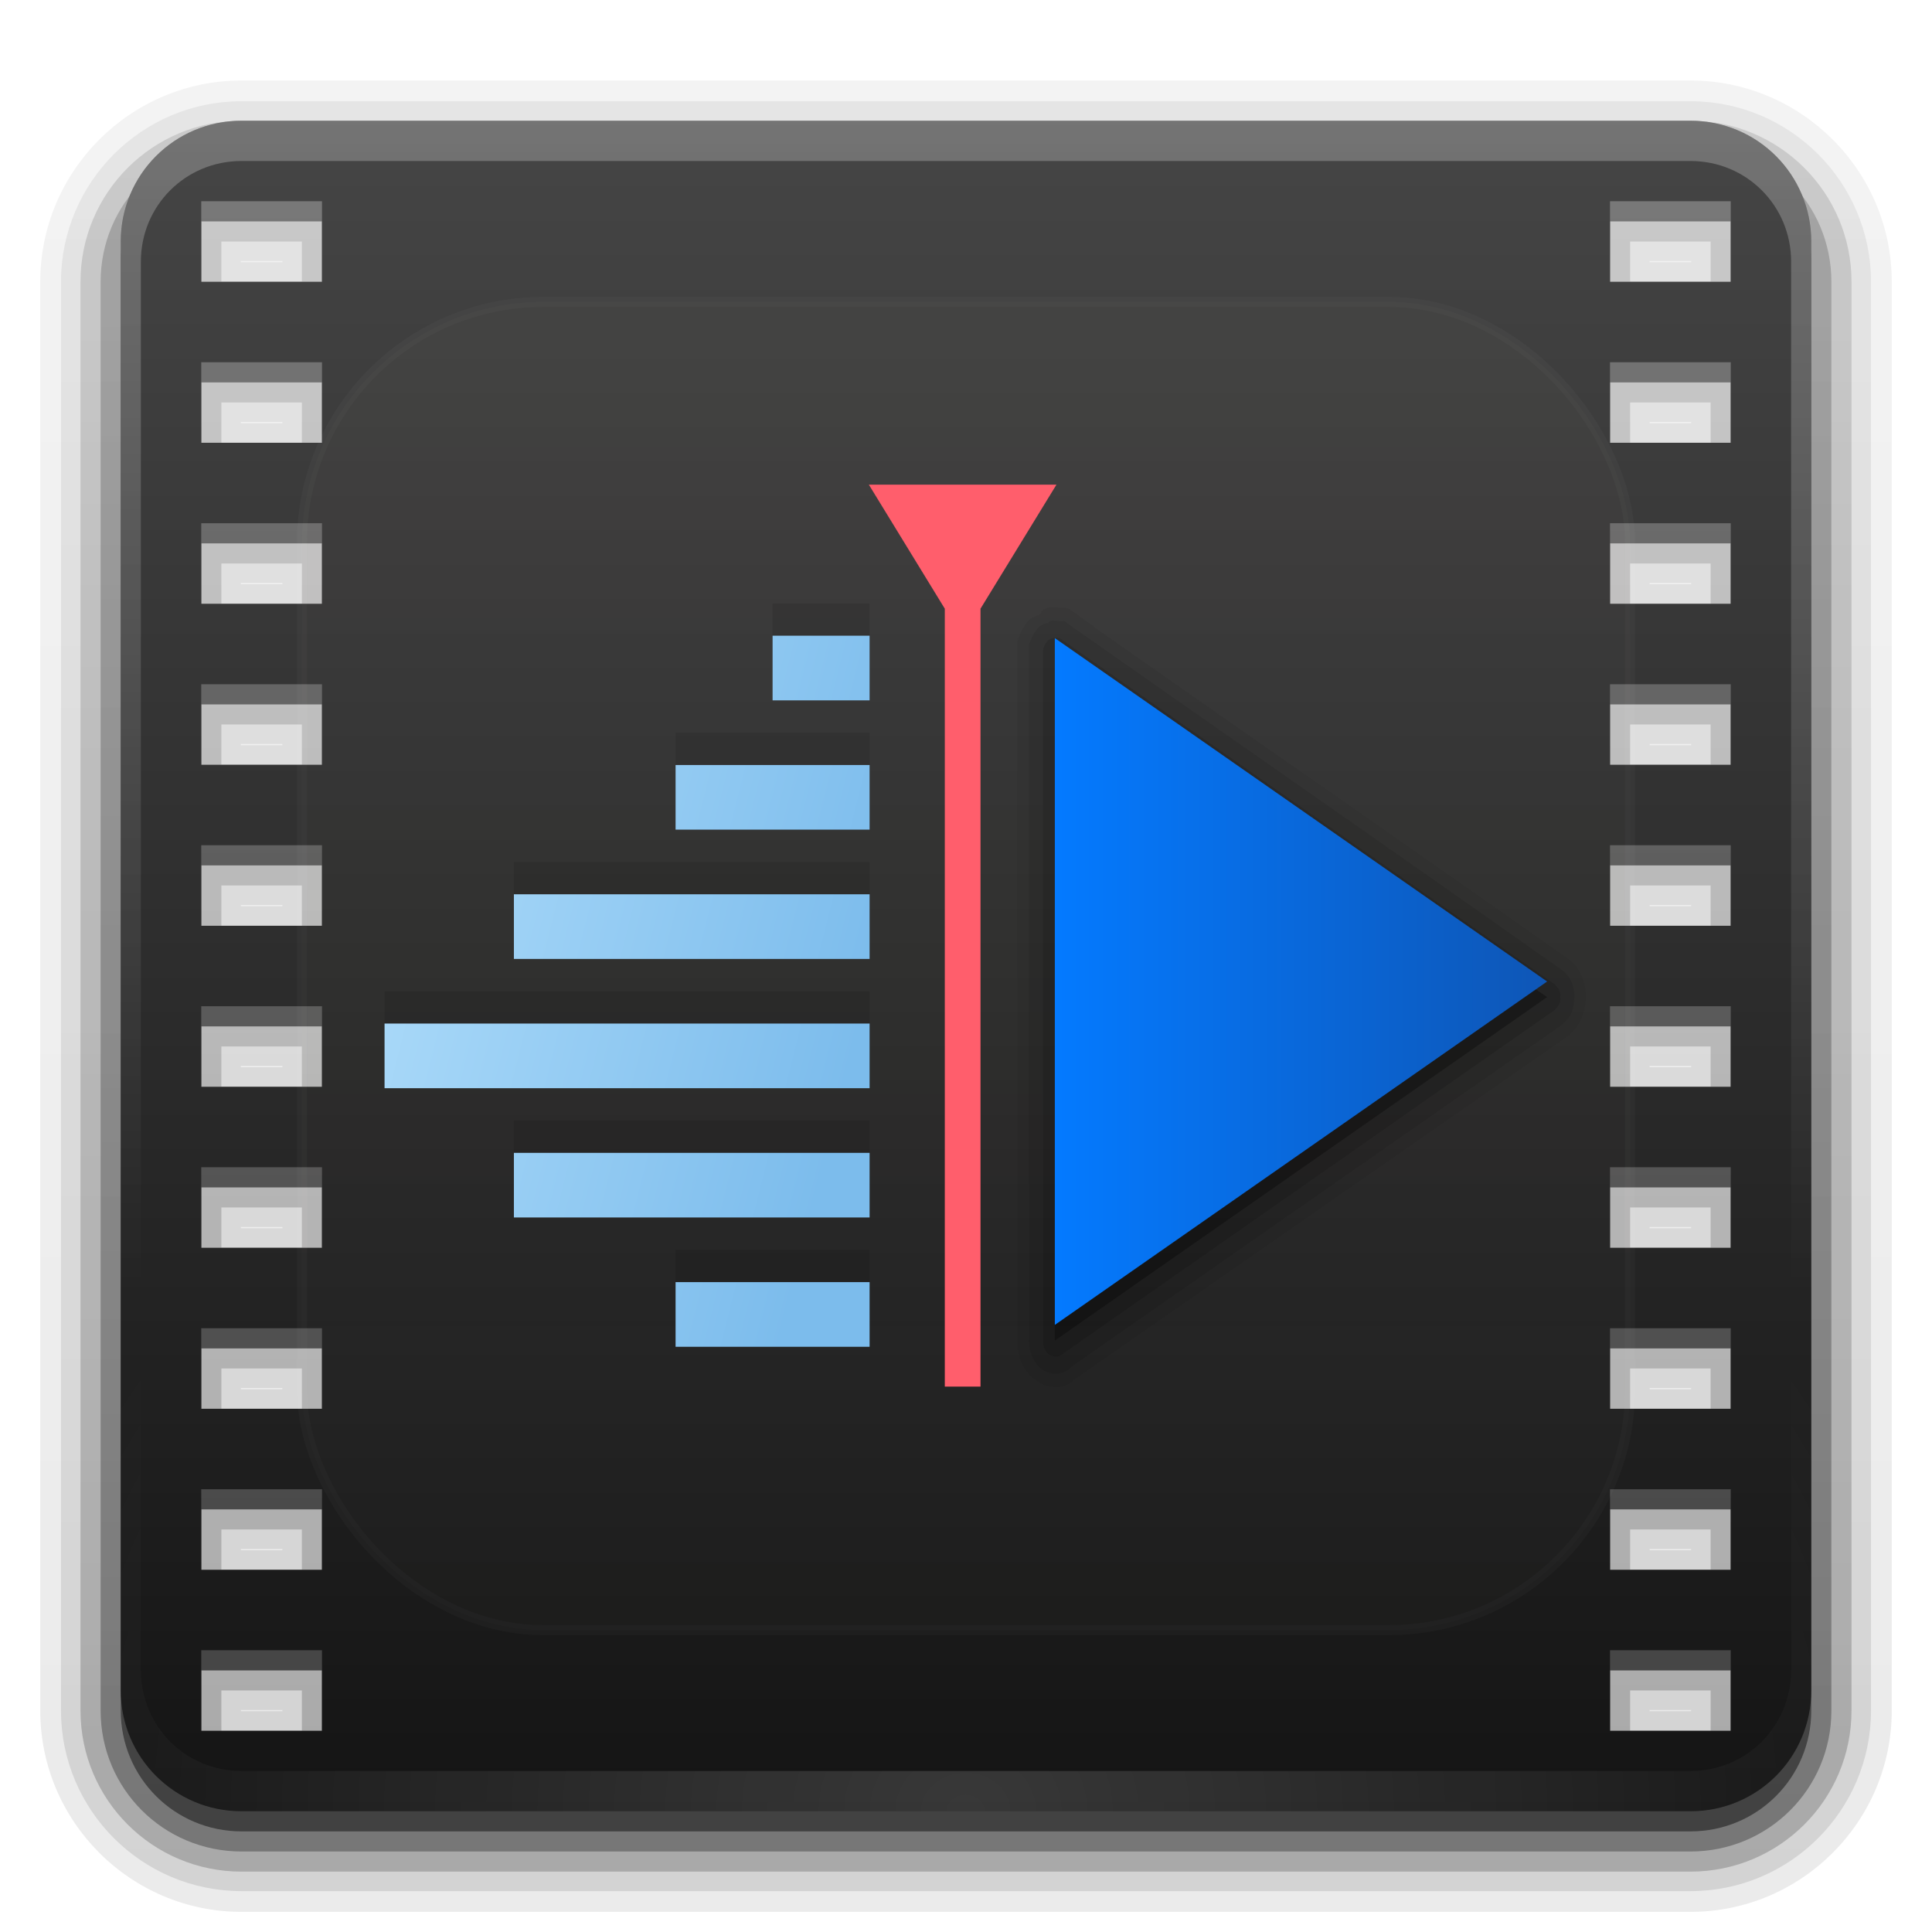 <?xml version="1.0" encoding="UTF-8" standalone="no"?>
<svg
   xmlns:dc="http://purl.org/dc/elements/1.1/"
   xmlns:cc="http://creativecommons.org/ns#"
   xmlns:rdf="http://www.w3.org/1999/02/22-rdf-syntax-ns#"
   xmlns:svg="http://www.w3.org/2000/svg"
   xmlns="http://www.w3.org/2000/svg"
   xmlns:xlink="http://www.w3.org/1999/xlink"
   version="1.0"
   width="96"
   height="96"
   id="svg2408">
  <defs
     id="defs2410">
    <linearGradient
       id="linearGradient4696">
      <stop
         style="stop-color:#0e56b6;stop-opacity:1"
         offset="0"
         id="stop4692" />
      <stop
         style="stop-color:#047aff;stop-opacity:1"
         offset="1"
         id="stop4694" />
    </linearGradient>
    <linearGradient
       id="linearGradient3832">
      <stop
         id="stop3834"
         style="stop-color:#ffffff;stop-opacity:1"
         offset="0" />
      <stop
         id="stop3836"
         style="stop-color:#9e9e9e;stop-opacity:1"
         offset="1" />
    </linearGradient>
    <linearGradient
       id="linearGradient3813">
      <stop
         id="stop3815"
         style="stop-color:#89b5fe;stop-opacity:1"
         offset="0" />
      <stop
         id="stop3817"
         style="stop-color:#89b5fe;stop-opacity:0.388"
         offset="1" />
    </linearGradient>
    <linearGradient
       id="linearGradient3795">
      <stop
         id="stop3797"
         style="stop-color:#ffffff;stop-opacity:1"
         offset="0" />
      <stop
         id="stop3801"
         style="stop-color:#ffffff;stop-opacity:0.38"
         offset="0.5" />
      <stop
         id="stop3799"
         style="stop-color:#ffffff;stop-opacity:0"
         offset="1" />
    </linearGradient>
    <linearGradient
       id="linearGradient3770">
      <stop
         id="stop3772"
         style="stop-color:#07337d;stop-opacity:1"
         offset="0" />
      <stop
         id="stop3774"
         style="stop-color:#07337d;stop-opacity:0"
         offset="1" />
    </linearGradient>
    <linearGradient
       id="linearGradient3753">
      <stop
         id="stop3755"
         style="stop-color:#f8fcfe;stop-opacity:1"
         offset="0" />
      <stop
         id="stop3761"
         style="stop-color:#85cfed;stop-opacity:1"
         offset="0.17" />
      <stop
         id="stop3763"
         style="stop-color:#629dce;stop-opacity:1"
         offset="0.43" />
      <stop
         id="stop3757"
         style="stop-color:#1048a0;stop-opacity:1"
         offset="1" />
    </linearGradient>
    <linearGradient
       id="linearGradient3743">
      <stop
         id="stop3745"
         style="stop-color:#ffffff;stop-opacity:1"
         offset="0" />
      <stop
         id="stop3747"
         style="stop-color:#ffffff;stop-opacity:0"
         offset="1" />
    </linearGradient>
    <linearGradient
       x1="45.448"
       y1="92.54"
       x2="45.448"
       y2="7.017"
       id="ButtonShadow"
       gradientUnits="userSpaceOnUse"
       gradientTransform="scale(1.006,0.994)">
      <stop
         id="stop3750"
         style="stop-color:#000000;stop-opacity:1"
         offset="0" />
      <stop
         id="stop3752"
         style="stop-color:#000000;stop-opacity:0.588"
         offset="1" />
    </linearGradient>
    <linearGradient
       id="linearGradient3737">
      <stop
         id="stop3739"
         style="stop-color:#dcceaf;stop-opacity:1"
         offset="0" />
      <stop
         id="stop3741"
         style="stop-color:#ffffff;stop-opacity:0"
         offset="1" />
    </linearGradient>
    <filter
       color-interpolation-filters="sRGB"
       id="filter3174">
      <feGaussianBlur
         id="feGaussianBlur3176"
         stdDeviation="1.71" />
    </filter>
    <linearGradient
       x1="36.357"
       y1="6"
       x2="36.357"
       y2="63.893"
       id="linearGradient3188"
       xlink:href="#linearGradient3743"
       gradientUnits="userSpaceOnUse" />
    <filter
       x="-0.192"
       y="-0.192"
       width="1.384"
       height="1.384"
       color-interpolation-filters="sRGB"
       id="filter3794">
      <feGaussianBlur
         id="feGaussianBlur3796"
         stdDeviation="5.28" />
    </filter>
    <linearGradient
       x1="48"
       y1="20.221"
       x2="48"
       y2="138.661"
       id="linearGradient3613"
       xlink:href="#linearGradient3737"
       gradientUnits="userSpaceOnUse" />
    <radialGradient
       cx="48"
       cy="90.172"
       r="42"
       fx="48"
       fy="90.172"
       id="radialGradient3619"
       xlink:href="#linearGradient3743"
       gradientUnits="userSpaceOnUse"
       gradientTransform="matrix(1.157,0,0,0.996,-7.551,0.197)" />
    <clipPath
       id="clipPath3613">
      <rect
         width="84"
         height="84"
         rx="6"
         ry="6"
         x="6"
         y="6"
         id="rect3615"
         style="fill:#ffffff;fill-opacity:1;fill-rule:nonzero;stroke:none" />
    </clipPath>
    <linearGradient
       x1="45.448"
       y1="92.54"
       x2="45.448"
       y2="7.017"
       id="ButtonShadow-0"
       gradientUnits="userSpaceOnUse"
       gradientTransform="matrix(1.006,0,0,0.994,100,0)">
      <stop
         id="stop3750-8"
         style="stop-color:#000000;stop-opacity:1"
         offset="0" />
      <stop
         id="stop3752-5"
         style="stop-color:#000000;stop-opacity:0.588"
         offset="1" />
    </linearGradient>
    <linearGradient
       x1="32.251"
       y1="6.132"
       x2="32.251"
       y2="90.239"
       id="linearGradient3725"
       xlink:href="#ButtonShadow-0"
       gradientUnits="userSpaceOnUse"
       gradientTransform="matrix(1.024,0,0,-1.012,-1.143,98.071)" />
    <linearGradient
       x1="32.251"
       y1="6.132"
       x2="32.251"
       y2="90.239"
       id="linearGradient3721"
       xlink:href="#ButtonShadow-0"
       gradientUnits="userSpaceOnUse"
       gradientTransform="matrix(1,0,0,-1,0,97)" />
    <linearGradient
       x1="58.65"
       y1="122"
       x2="58.65"
       y2="5.425"
       id="ButtonColor"
       gradientUnits="userSpaceOnUse"
       gradientTransform="matrix(1.017,0,0,1.017,-1.103,-1.103)">
      <stop
         id="stop3189"
         style="stop-color:#141414;stop-opacity:1"
         offset="0" />
      <stop
         id="stop3191"
         style="stop-color:#464646;stop-opacity:1"
         offset="1" />
    </linearGradient>
    <linearGradient
       x1="48"
       y1="90"
       x2="48"
       y2="5.988"
       id="linearGradient3686"
       xlink:href="#ButtonColor"
       gradientUnits="userSpaceOnUse"
       gradientTransform="translate(-110,0)" />
    <linearGradient
       x1="32.251"
       y1="6.132"
       x2="32.251"
       y2="90.239"
       id="linearGradient3702"
       xlink:href="#ButtonShadow-0"
       gradientUnits="userSpaceOnUse"
       gradientTransform="matrix(1.024,0,0,-1.012,-1.143,98.071)" />
    <linearGradient
       x1="32.251"
       y1="6.132"
       x2="32.251"
       y2="90.239"
       id="linearGradient3711"
       xlink:href="#ButtonShadow-0"
       gradientUnits="userSpaceOnUse"
       gradientTransform="matrix(1.024,0,0,-1.012,-1.143,98.071)" />
    <linearGradient
       x1="32.251"
       y1="6.132"
       x2="32.251"
       y2="90.239"
       id="linearGradient3719"
       xlink:href="#ButtonShadow-0"
       gradientUnits="userSpaceOnUse"
       gradientTransform="matrix(1.024,0,0,-1.012,-1.143,98.071)" />
    <linearGradient
       x1="48"
       y1="90"
       x2="48"
       y2="5.988"
       id="linearGradient3885"
       xlink:href="#ButtonColor"
       gradientUnits="userSpaceOnUse" />
    <radialGradient
       cx="48"
       cy="70.879"
       r="32"
       fx="48"
       fy="70.879"
       id="radialGradient3759"
       xlink:href="#linearGradient3753"
       gradientUnits="userSpaceOnUse"
       gradientTransform="matrix(1.219,-8.6867406e-8,8.071592e-8,1.132,-10.496,-9.382)" />
    <linearGradient
       x1="20"
       y1="48"
       x2="63.597"
       y2="48"
       id="linearGradient3776"
       xlink:href="#linearGradient3770"
       gradientUnits="userSpaceOnUse"
       gradientTransform="matrix(0,1,-1,0,96,0)" />
    <linearGradient
       x1="48"
       y1="24"
       x2="48"
       y2="48"
       id="linearGradient3793"
       xlink:href="#linearGradient3795"
       gradientUnits="userSpaceOnUse" />
    <linearGradient
       x1="16"
       y1="48"
       x2="80"
       y2="48"
       id="linearGradient3819"
       xlink:href="#linearGradient3813"
       gradientUnits="userSpaceOnUse" />
    <linearGradient
       x1="122.018"
       y1="40.413"
       x2="117.411"
       y2="50.727"
       id="linearGradient3838"
       xlink:href="#linearGradient3832"
       gradientUnits="userSpaceOnUse" />
    <radialGradient
       gradientUnits="userSpaceOnUse"
       xlink:href="#linearGradient3743"
       id="radialGradient4037"
       fy="55.926"
       fx="47.988"
       r="30.645"
       cy="55.926"
       cx="47.988" />
    <linearGradient
       gradientTransform="matrix(-3.558,0,0,3.766,94.483,20.463)"
       y2="10"
       x2="10.915"
       y1="10"
       x1="2.169"
       gradientUnits="userSpaceOnUse"
       id="linearGradient1066"
       xlink:href="#linearGradient1062" />
    <linearGradient
       id="linearGradient1062">
      <stop
         id="stop1058"
         offset="0"
         style="stop-color:#0e2f61;stop-opacity:1" />
      <stop
         id="stop1060"
         offset="1"
         style="stop-color:#044c8f;stop-opacity:1" />
    </linearGradient>
    <radialGradient
       gradientUnits="userSpaceOnUse"
       xlink:href="#linearGradient3743"
       id="radialGradient4037-5"
       fy="55.926"
       fx="47.988"
       r="30.645"
       cy="55.926"
       cx="47.988"
       gradientTransform="matrix(1,0,0,1.142,0,-7.162)" />
    <linearGradient
       xlink:href="#linearGradient4696"
       id="linearGradient4690"
       gradientUnits="userSpaceOnUse"
       gradientTransform="matrix(-3.558,0,0,4.299,94.483,16.197)"
       x1="2.169"
       y1="10"
       x2="10.915"
       y2="10" />
    <linearGradient
       gradientUnits="userSpaceOnUse"
       y2="24"
       x2="21"
       y1="20.242"
       x1="6"
       id="linearGradient4241"
       xlink:href="#linearGradient4235"
       gradientTransform="matrix(6.814,0,0,5.492,15.431,24.731)" />
    <linearGradient
       id="linearGradient4235">
      <stop
         id="stop7"
         offset="0"
         style="stop-color:#abdaf9;stop-opacity:1" />
      <stop
         id="stop9"
         offset="1"
         style="stop-color:#7cbcec;stop-opacity:1" />
    </linearGradient>
  </defs>
  <g
     id="layer2"
     style="display:none">
    <path
       d="M 11,7 C 7.676,7 5,9.676 5,13 l 0,73 c 0,3.324 2.676,6 6,6 l 74,0 c 3.324,0 6,-2.676 6,-6 L 91,13 C 91,9.676 88.324,7 85,7 L 11,7 z m -1,4 6,0 0,4 -6,0 0,-4 z m 70,0 6,0 0,4 -6,0 0,-4 z m -70,8 6,0 0,4 -6,0 0,-4 z m 70,0 6,0 0,4 -6,0 0,-4 z m -70,8 6,0 0,4 -6,0 0,-4 z m 70,0 6,0 0,4 -6,0 0,-4 z m -70,8 6,0 0,4 -6,0 0,-4 z m 70,0 6,0 0,4 -6,0 0,-4 z m -70,8 6,0 0,4 -6,0 0,-4 z m 70,0 6,0 0,4 -6,0 0,-4 z m -70,8 6,0 0,4 -6,0 0,-4 z m 70,0 6,0 0,4 -6,0 0,-4 z m -70,8 6,0 0,4 -6,0 0,-4 z m 70,0 6,0 0,4 -6,0 0,-4 z m -70,8 6,0 0,4 -6,0 0,-4 z m 70,0 6,0 0,4 -6,0 0,-4 z m -70,8 6,0 0,4 -6,0 0,-4 z m 70,0 6,0 0,4 -6,0 0,-4 z m -70,8 6,0 0,4 -6,0 0,-4 z m 70,0 6,0 0,4 -6,0 0,-4 z"
       id="rect3745"
       style="opacity:0.9;fill:url(#ButtonShadow);fill-opacity:1;fill-rule:nonzero;stroke:none;filter:url(#filter3174)" />
  </g>
  <g
     id="layer3"
     style="display:inline">
    <path
       d="M 12,4 C 6.491,4 2,8.491 2,14 l 0,71 c 0,5.509 4.491,10 10,10 l 72,0 c 5.509,0 10,-4.491 10,-10 L 94,14 C 94,8.491 89.509,4 84,4 L 12,4 z"
       id="path3717"
       style="opacity:0.08;fill:url(#linearGradient3719);fill-opacity:1;fill-rule:nonzero;stroke:none;display:inline" />
    <path
       d="M 12,5.031 C 7.054,5.031 3.031,9.054 3.031,14 l 0,71 c 0,4.946 4.022,8.969 8.969,8.969 l 72,0 c 4.946,0 8.969,-4.022 8.969,-8.969 l 0,-71 C 92.969,9.054 88.946,5.031 84,5.031 l -72,0 z m -0.031,7.938 2.062,0 0,0.062 -2.062,0 0,-0.062 z m 70,0 2.062,0 0,0.062 -2.062,0 0,-0.062 z m -70,8 2.062,0 0,0.062 -2.062,0 0,-0.062 z m 70,0 2.062,0 0,0.062 -2.062,0 0,-0.062 z m -70,8 2.062,0 0,0.062 -2.062,0 0,-0.062 z m 70,0 2.062,0 0,0.062 -2.062,0 0,-0.062 z m -70,8 2.062,0 0,0.062 -2.062,0 0,-0.062 z m 70,0 2.062,0 0,0.062 -2.062,0 0,-0.062 z m -70,8 2.062,0 0,0.062 -2.062,0 0,-0.062 z m 70,0 2.062,0 0,0.062 -2.062,0 0,-0.062 z m -70,8 2.062,0 0,0.062 -2.062,0 0,-0.062 z m 70,0 2.062,0 0,0.062 -2.062,0 0,-0.062 z m -70,8 2.062,0 0,0.062 -2.062,0 0,-0.062 z m 70,0 2.062,0 0,0.062 -2.062,0 0,-0.062 z m -70,8 2.062,0 0,0.062 -2.062,0 0,-0.062 z m 70,0 2.062,0 0,0.062 -2.062,0 0,-0.062 z m -70,8 2.062,0 0,0.062 -2.062,0 0,-0.062 z m 70,0 2.062,0 0,0.062 -2.062,0 0,-0.062 z m -70,8 2.062,0 0,0.062 -2.062,0 0,-0.062 z m 70,0 2.062,0 0,0.062 -2.062,0 0,-0.062 z"
       id="path3709"
       style="opacity:0.1;fill:url(#linearGradient3711);fill-opacity:1;fill-rule:nonzero;stroke:none;display:inline" />
    <path
       d="M 12,6 C 7.58,6 4,9.58 4,14 l 0,71 c 0,4.42 3.58,8 8,8 l 72,0 c 4.42,0 8,-3.58 8,-8 L 92,14 C 92,9.58 88.42,6 84,6 L 12,6 z m -1,6 4,0 0,2 -4,0 0,-2 z m 70,0 4,0 0,2 -4,0 0,-2 z m -70,8 4,0 0,2 -4,0 0,-2 z m 70,0 4,0 0,2 -4,0 0,-2 z m -70,8 4,0 0,2 -4,0 0,-2 z m 70,0 4,0 0,2 -4,0 0,-2 z m -70,8 4,0 0,2 -4,0 0,-2 z m 70,0 4,0 0,2 -4,0 0,-2 z m -70,8 4,0 0,2 -4,0 0,-2 z m 70,0 4,0 0,2 -4,0 0,-2 z m -70,8 4,0 0,2 -4,0 0,-2 z m 70,0 4,0 0,2 -4,0 0,-2 z m -70,8 4,0 0,2 -4,0 0,-2 z m 70,0 4,0 0,2 -4,0 0,-2 z m -70,8 4,0 0,2 -4,0 0,-2 z m 70,0 4,0 0,2 -4,0 0,-2 z m -70,8 4,0 0,2 -4,0 0,-2 z m 70,0 4,0 0,2 -4,0 0,-2 z m -70,8 4,0 0,2 -4,0 0,-2 z m 70,0 4,0 0,2 -4,0 0,-2 z"
       id="path3700"
       style="opacity:0.2;fill:url(#linearGradient3702);fill-opacity:1;fill-rule:nonzero;stroke:none;display:inline" />
    <path
       d="M 12,7 C 8.122,7 5,10.122 5,14 l 0,71 c 0,3.878 3.122,7 7,7 l 72,0 c 3.878,0 7,-3.122 7,-7 L 91,14 C 91,10.122 87.878,7 84,7 L 12,7 z m -2,4 6,0 0,4 -6,0 0,-4 z m 70,0 6,0 0,4 -6,0 0,-4 z m -70,8 6,0 0,4 -6,0 0,-4 z m 70,0 6,0 0,4 -6,0 0,-4 z m -70,8 6,0 0,4 -6,0 0,-4 z m 70,0 6,0 0,4 -6,0 0,-4 z m -70,8 6,0 0,4 -6,0 0,-4 z m 70,0 6,0 0,4 -6,0 0,-4 z m -70,8 6,0 0,4 -6,0 0,-4 z m 70,0 6,0 0,4 -6,0 0,-4 z m -70,8 6,0 0,4 -6,0 0,-4 z m 70,0 6,0 0,4 -6,0 0,-4 z m -70,8 6,0 0,4 -6,0 0,-4 z m 70,0 6,0 0,4 -6,0 0,-4 z m -70,8 6,0 0,4 -6,0 0,-4 z m 70,0 6,0 0,4 -6,0 0,-4 z m -70,8 6,0 0,4 -6,0 0,-4 z m 70,0 6,0 0,4 -6,0 0,-4 z m -70,8 6,0 0,4 -6,0 0,-4 z m 70,0 6,0 0,4 -6,0 0,-4 z"
       id="rect3723"
       style="opacity:0.3;fill:url(#linearGradient3725);fill-opacity:1;fill-rule:nonzero;stroke:none;display:inline" />
    <path
       d="M 12,7 C 8.676,7 6,9.676 6,13 l 0,72 c 0,3.324 2.676,6 6,6 l 72,0 c 3.324,0 6,-2.676 6,-6 L 90,13 C 90,9.676 87.324,7 84,7 L 12,7 z m -2,4 6,0 0,4 -6,0 0,-4 z m 70,0 6,0 0,4 -6,0 0,-4 z m -70,8 6,0 0,4 -6,0 0,-4 z m 70,0 6,0 0,4 -6,0 0,-4 z m -70,8 6,0 0,4 -6,0 0,-4 z m 70,0 6,0 0,4 -6,0 0,-4 z m -70,8 6,0 0,4 -6,0 0,-4 z m 70,0 6,0 0,4 -6,0 0,-4 z m -70,8 6,0 0,4 -6,0 0,-4 z m 70,0 6,0 0,4 -6,0 0,-4 z m -70,8 6,0 0,4 -6,0 0,-4 z m 70,0 6,0 0,4 -6,0 0,-4 z m -70,8 6,0 0,4 -6,0 0,-4 z m 70,0 6,0 0,4 -6,0 0,-4 z m -70,8 6,0 0,4 -6,0 0,-4 z m 70,0 6,0 0,4 -6,0 0,-4 z m -70,8 6,0 0,4 -6,0 0,-4 z m 70,0 6,0 0,4 -6,0 0,-4 z m -70,8 6,0 0,4 -6,0 0,-4 z m 70,0 6,0 0,4 -6,0 0,-4 z"
       id="rect3716"
       style="opacity:0.45;fill:url(#linearGradient3721);fill-opacity:1;fill-rule:nonzero;stroke:none;display:inline" />
  </g>
  <g
     id="layer1"
     style="display:inline">
    <path
       d="M 12,6 C 8.676,6 6,8.676 6,12 l 0,72 c 0,3.324 2.676,6 6,6 l 72,0 c 3.324,0 6,-2.676 6,-6 L 90,12 C 90,8.676 87.324,6 84,6 L 12,6 z m -2,4 6,0 0,4 -6,0 0,-4 z m 70,0 6,0 0,4 -6,0 0,-4 z m -70,8 6,0 0,4 -6,0 0,-4 z m 70,0 6,0 0,4 -6,0 0,-4 z m -70,8 6,0 0,4 -6,0 0,-4 z m 70,0 6,0 0,4 -6,0 0,-4 z m -70,8 6,0 0,4 -6,0 0,-4 z m 70,0 6,0 0,4 -6,0 0,-4 z m -70,8 6,0 0,4 -6,0 0,-4 z m 70,0 6,0 0,4 -6,0 0,-4 z m -70,8 6,0 0,4 -6,0 0,-4 z m 70,0 6,0 0,4 -6,0 0,-4 z m -70,8 6,0 0,4 -6,0 0,-4 z m 70,0 6,0 0,4 -6,0 0,-4 z m -70,8 6,0 0,4 -6,0 0,-4 z m 70,0 6,0 0,4 -6,0 0,-4 z m -70,8 6,0 0,4 -6,0 0,-4 z m 70,0 6,0 0,4 -6,0 0,-4 z m -70,8 6,0 0,4 -6,0 0,-4 z m 70,0 6,0 0,4 -6,0 0,-4 z"
       id="rect2419"
       style="fill:url(#linearGradient3885);fill-opacity:1;fill-rule:nonzero;stroke:none" />
  </g>
  <g
     id="layer5"
     style="display:inline">
    <rect
       width="66"
       height="66"
       rx="12"
       ry="12"
       x="15"
       y="15"
       clip-path="url(#clipPath3613)"
       id="rect3171"
       style="opacity:0.15;fill:url(#linearGradient3613);fill-opacity:1;fill-rule:nonzero;stroke:#ffffff;stroke-width:0.5;stroke-linecap:round;stroke-linejoin:miter;stroke-miterlimit:4;stroke-opacity:1;stroke-dasharray:none;stroke-dashoffset:0;filter:url(#filter3794)" />
    <path
       d="M 12,6 C 8.676,6 6,8.676 6,12 l 0,2 0,68 0,2 c 0,0.335 0.041,0.651 0.094,0.969 0.049,0.296 0.097,0.597 0.188,0.875 0.01,0.03 0.021,0.064 0.031,0.094 0.099,0.288 0.235,0.547 0.375,0.812 0.145,0.274 0.316,0.536 0.5,0.781 0.184,0.246 0.374,0.473 0.594,0.688 0.44,0.428 0.943,0.815 1.5,1.094 0.279,0.14 0.573,0.247 0.875,0.344 -0.256,-0.1 -0.487,-0.236 -0.719,-0.375 -0.007,-0.004 -0.024,0.004 -0.031,0 -0.032,-0.019 -0.062,-0.043 -0.094,-0.062 -0.12,-0.077 -0.231,-0.164 -0.344,-0.25 -0.106,-0.081 -0.213,-0.161 -0.312,-0.25 C 8.478,88.557 8.309,88.373 8.156,88.188 8.049,88.057 7.938,87.922 7.844,87.781 7.819,87.743 7.805,87.695 7.781,87.656 7.716,87.553 7.651,87.452 7.594,87.344 7.493,87.149 7.388,86.928 7.312,86.719 7.305,86.697 7.289,86.678 7.281,86.656 7.249,86.564 7.245,86.469 7.219,86.375 7.188,86.268 7.148,86.172 7.125,86.062 7.052,85.721 7,85.364 7,85 L 7,83 7,15 7,13 C 7,10.218 9.218,8 12,8 l 2,0 68,0 2,0 c 2.782,0 5,2.218 5,5 l 0,2 0,68 0,2 c 0,0.364 -0.052,0.721 -0.125,1.062 -0.044,0.207 -0.088,0.398 -0.156,0.594 -0.008,0.022 -0.023,0.041 -0.031,0.062 -0.063,0.174 -0.138,0.367 -0.219,0.531 -0.042,0.083 -0.079,0.17 -0.125,0.25 -0.055,0.097 -0.127,0.188 -0.188,0.281 -0.094,0.141 -0.205,0.276 -0.312,0.406 -0.143,0.174 -0.303,0.347 -0.469,0.5 -0.011,0.01 -0.02,0.021 -0.031,0.031 -0.138,0.126 -0.285,0.234 -0.438,0.344 -0.103,0.073 -0.204,0.153 -0.312,0.219 -0.007,0.004 -0.024,-0.004 -0.031,0 -0.232,0.139 -0.463,0.275 -0.719,0.375 0.302,-0.097 0.596,-0.204 0.875,-0.344 0.557,-0.279 1.06,-0.666 1.5,-1.094 0.22,-0.214 0.409,-0.442 0.594,-0.688 0.184,-0.246 0.355,-0.508 0.5,-0.781 0.14,-0.265 0.276,-0.525 0.375,-0.812 0.01,-0.031 0.021,-0.063 0.031,-0.094 0.09,-0.278 0.139,-0.579 0.188,-0.875 C 89.959,84.651 90,84.335 90,84 l 0,-2 0,-68 0,-2 C 90,8.676 87.324,6 84,6 L 12,6 z"
       id="rect3728"
       style="opacity:0.25;fill:url(#linearGradient3188);fill-opacity:1;fill-rule:nonzero;stroke:none" />
    <path
       d="M 12,90 C 8.676,90 6,87.324 6,84 L 6,82 6,14 6,12 c 0,-0.335 0.041,-0.651 0.094,-0.969 0.049,-0.296 0.097,-0.597 0.188,-0.875 C 6.291,10.126 6.302,10.093 6.312,10.062 6.411,9.775 6.547,9.515 6.688,9.25 6.832,8.976 7.003,8.714 7.188,8.469 7.372,8.223 7.561,7.995 7.781,7.781 8.221,7.353 8.724,6.967 9.281,6.688 9.56,6.548 9.855,6.441 10.156,6.344 9.9,6.444 9.67,6.58 9.438,6.719 c -0.007,0.004 -0.024,-0.004 -0.031,0 -0.032,0.019 -0.062,0.043 -0.094,0.062 -0.12,0.077 -0.231,0.164 -0.344,0.25 -0.106,0.081 -0.213,0.161 -0.312,0.25 C 8.478,7.443 8.309,7.627 8.156,7.812 8.049,7.943 7.938,8.078 7.844,8.219 7.819,8.257 7.805,8.305 7.781,8.344 7.716,8.447 7.651,8.548 7.594,8.656 7.493,8.851 7.388,9.072 7.312,9.281 7.305,9.303 7.289,9.322 7.281,9.344 7.249,9.436 7.245,9.531 7.219,9.625 7.188,9.732 7.148,9.828 7.125,9.938 7.052,10.279 7,10.636 7,11 l 0,2 0,68 0,2 c 0,2.782 2.218,5 5,5 l 2,0 68,0 2,0 c 2.782,0 5,-2.218 5,-5 l 0,-2 0,-68 0,-2 C 89,10.636 88.948,10.279 88.875,9.938 88.831,9.731 88.787,9.54 88.719,9.344 88.711,9.322 88.695,9.303 88.688,9.281 88.625,9.108 88.549,8.914 88.469,8.75 88.427,8.667 88.39,8.58 88.344,8.5 88.289,8.403 88.217,8.312 88.156,8.219 88.062,8.078 87.951,7.943 87.844,7.812 87.701,7.638 87.541,7.466 87.375,7.312 87.364,7.302 87.355,7.291 87.344,7.281 87.205,7.156 87.059,7.047 86.906,6.938 86.804,6.864 86.702,6.784 86.594,6.719 c -0.007,-0.004 -0.024,0.004 -0.031,0 -0.232,-0.139 -0.463,-0.275 -0.719,-0.375 0.302,0.097 0.596,0.204 0.875,0.344 0.557,0.279 1.06,0.666 1.5,1.094 0.22,0.214 0.409,0.442 0.594,0.688 0.184,0.246 0.355,0.508 0.5,0.781 0.14,0.265 0.276,0.525 0.375,0.812 0.01,0.031 0.021,0.063 0.031,0.094 0.09,0.278 0.139,0.579 0.188,0.875 C 89.959,11.349 90,11.665 90,12 l 0,2 0,68 0,2 c 0,3.324 -2.676,6 -6,6 l -72,0 z"
       id="path3615"
       style="opacity:0.15;fill:url(#radialGradient3619);fill-opacity:1;fill-rule:nonzero;stroke:none" />
    <g
       style="display:inline"
       id="layer6-3-1"
       transform="matrix(0.786,0,0,0.786,8.678,2.248)">
      <path
         style="color:#000000;display:inline;overflow:visible;visibility:visible;opacity:0.05;fill:#000000;fill-opacity:1;fill-rule:nonzero;stroke:none;stroke-width:0.56;marker:none;enable-background:accumulate"
         id="path4186-2"
         d="m 55.724,35.536 c -0.131,-0.011 -0.295,-0.024 -0.513,0.031 -0.109,0.028 -0.234,0.057 -0.378,0.185 -0.052,0.046 -0.063,0.149 -0.108,0.216 -0.298,0.138 -0.633,0.227 -0.81,0.463 -0.28,0.371 -0.451,0.75 -0.594,1.079 a 0.741,0.846 0 0 0 -0.054,0.37 v 43.913 0.031 c -0.04,1.294 0.587,2.32 1.459,2.745 v 0.031 c 0.006,0.003 0.021,-0.003 0.027,0 0.414,0.209 0.844,0.283 1.27,0.216 0.358,-0.056 0.696,-0.293 1,-0.586 l 0.027,0.031 0.189,-0.154 30.743,-21.402 a 0.741,0.846 0 0 0 0.054,-0.031 c 0.577,-0.462 1.11,-1.233 1.162,-2.313 5.23e-4,-0.011 -4.21e-4,-0.02 0,-0.031 0.076,-1.156 -0.431,-2.039 -1,-2.498 a 0.741,0.846 0 0 0 -0.054,-0.031 C 78.14,50.739 68.091,43.766 58.075,36.739 a 0.741,0.846 0 0 0 0,-0.031 c -0.55,-0.374 -0.943,-0.662 -1.432,-1.018 a 0.741,0.846 0 0 0 -0.594,-0.093 c 0.119,-0.039 0.047,-0.025 -0.027,-0.031 -0.074,-0.006 -0.166,-0.02 -0.297,-0.031 z" />
      <path
         style="color:#000000;display:inline;overflow:visible;visibility:visible;opacity:0.08;fill:#000000;fill-opacity:1;fill-rule:nonzero;stroke:none;stroke-width:0.56;marker:none;enable-background:accumulate"
         id="path4180-7"
         d="m 56.232,36.396 c 0.481,0.35 0.9,0.655 1.466,1.04 10.018,7.028 20.068,14.006 30.067,21.066 0.416,0.336 0.781,0.919 0.714,1.809 -0.034,0.871 -0.361,1.269 -0.869,1.676 -10.311,7.189 -20.621,14.378 -30.932,21.567 -0.34,0.451 -1.134,0.547 -1.668,0.269 -0.535,-0.248 -1.038,-1.062 -1.001,-2.008 0,-14.647 0,-29.293 0,-43.94 0.291,-0.671 0.526,-1.286 1.223,-1.344 0.057,-0.304 0.746,-0.052 1.001,-0.134 z" />
      <path
         style="color:#000000;display:inline;overflow:visible;visibility:visible;opacity:0.12;fill:#000000;fill-opacity:1;fill-rule:nonzero;stroke:none;stroke-width:2.37;marker:none;enable-background:accumulate"
         id="path4176-0"
         d="m 55.898,37.47 a 0.787,0.951 0 0 1 0.222,0.134 L 87.255,59.37 a 0.787,0.951 0 0 1 0.111,0.134 0.787,0.951 0 0 1 0.111,0.134 0.787,0.951 0 0 1 0.111,0.269 0.787,0.951 0 0 1 0,0.269 0.787,0.951 0 0 1 0,0.269 0.787,0.951 0 0 1 -0.111,0.269 0.787,0.951 0 0 1 -0.111,0.134 0.787,0.951 0 0 1 -0.111,0.134 L 56.121,82.746 a 0.787,0.951 0 0 1 -0.222,0.134 0.787,0.951 0 0 1 -0.334,0 0.787,0.951 0 0 1 -0.334,-0.134 0.787,0.951 0 0 1 -0.111,-0.134 0.787,0.951 0 0 1 -0.222,-0.537 0.787,0.951 0 0 1 0,-0.134 V 38.411 a 0.787,0.951 0 0 1 0,-0.134 0.787,0.951 0 0 1 0.222,-0.537 0.787,0.951 0 0 1 0.111,-0.134 0.787,0.951 0 0 1 0.445,-0.134 0.787,0.951 0 0 1 0.222,0 z" />
      <path
         style="color:#000000;display:inline;overflow:visible;visibility:visible;opacity:0.3;fill:#000000;fill-opacity:1;fill-rule:nonzero;stroke:none;stroke-width:2.37;marker:none;enable-background:accumulate"
         id="path4170-9"
         d="M 55.643,81.886 86.765,60.176 55.643,38.466 Z" />
      <path
         style="color:#000000;display:inline;overflow:visible;visibility:visible;fill:url(#linearGradient4690);fill-opacity:1;fill-rule:nonzero;stroke:none;stroke-width:2.37;marker:none;enable-background:accumulate"
         id="path4013-6"
         d="M 55.643,80.899 86.765,59.189 55.643,37.479 Z" />
      <g
         style="fill:#32bfff;fill-opacity:1"
         transform="matrix(0.3,0,0,0.372,-3.625,1.568)"
         id="g1202-2">
        <path
           id="rect1103-6-7-9-8"
           d="m 158.374,70.462 h 39.528 L 181.9,91.538 V 223.739 h -7.524 V 91.538 Z"
           style="display:inline;opacity:1;fill:#ff5e6c;fill-opacity:1;stroke:none;stroke-width:3.708;stroke-miterlimit:4;stroke-dasharray:none;stroke-opacity:1" />
        <path
           id="path38"
           style="color:#000000;font-style:normal;font-variant:normal;font-weight:normal;font-stretch:normal;font-size:medium;line-height:normal;font-family:sans-serif;text-indent:0;text-align:start;text-decoration:none;text-decoration-line:none;text-decoration-style:solid;text-decoration-color:#000000;letter-spacing:normal;word-spacing:normal;text-transform:none;writing-mode:lr-tb;direction:ltr;baseline-shift:baseline;text-anchor:start;white-space:normal;clip-rule:nonzero;display:inline;overflow:visible;visibility:visible;opacity:0.1;isolation:auto;mix-blend-mode:normal;color-interpolation:sRGB;color-interpolation-filters:linearRGB;solid-color:#000000;solid-opacity:1;fill:#000000;fill-opacity:1;fill-rule:evenodd;stroke:none;stroke-width:45.883;stroke-linecap:butt;stroke-linejoin:miter;stroke-miterlimit:4;stroke-dasharray:none;stroke-dashoffset:0;stroke-opacity:1;color-rendering:auto;image-rendering:auto;shape-rendering:auto;text-rendering:auto;enable-background:accumulate"
           d="m 138.086,90.64 v 10.985 h 20.442 V 90.64 Z m -20.442,21.97 v 10.985 h 40.885 v -10.985 z m -34.071,21.97 v 10.985 H 158.529 V 134.58 Z M 56.316,156.55 V 167.535 H 158.529 v -10.985 z m 27.257,21.97 v 10.985 h 74.956 v -10.985 z m 34.071,21.97 v 10.985 h 40.885 v -10.985 z" />
        <path
           id="path42"
           d="m 138.086,96.133 v 10.985 h 20.442 V 96.133 Z m -20.442,21.97 v 10.985 h 40.885 v -10.985 z m -34.071,21.97 v 10.985 h 74.956 v -10.985 z m -27.257,21.97 v 10.985 H 158.529 v -10.985 z m 27.257,21.97 v 10.985 h 74.956 v -10.985 z m 34.071,21.97 v 10.985 h 40.885 V 205.983 Z"
           style="color:#000000;font-style:normal;font-variant:normal;font-weight:normal;font-stretch:normal;font-size:medium;line-height:normal;font-family:sans-serif;text-indent:0;text-align:start;text-decoration:none;text-decoration-line:none;text-decoration-style:solid;text-decoration-color:#000000;letter-spacing:normal;word-spacing:normal;text-transform:none;writing-mode:lr-tb;direction:ltr;baseline-shift:baseline;text-anchor:start;white-space:normal;clip-rule:nonzero;display:inline;overflow:visible;visibility:visible;opacity:1;isolation:auto;mix-blend-mode:normal;color-interpolation:sRGB;color-interpolation-filters:linearRGB;solid-color:#000000;solid-opacity:1;fill:url(#linearGradient4241);fill-opacity:1;fill-rule:evenodd;stroke:none;stroke-width:45.883;stroke-linecap:butt;stroke-linejoin:miter;stroke-miterlimit:4;stroke-dasharray:none;stroke-dashoffset:0;stroke-opacity:1;color-rendering:auto;image-rendering:auto;shape-rendering:auto;text-rendering:auto;enable-background:accumulate" />
      </g>
    </g>
  </g>
</svg>
